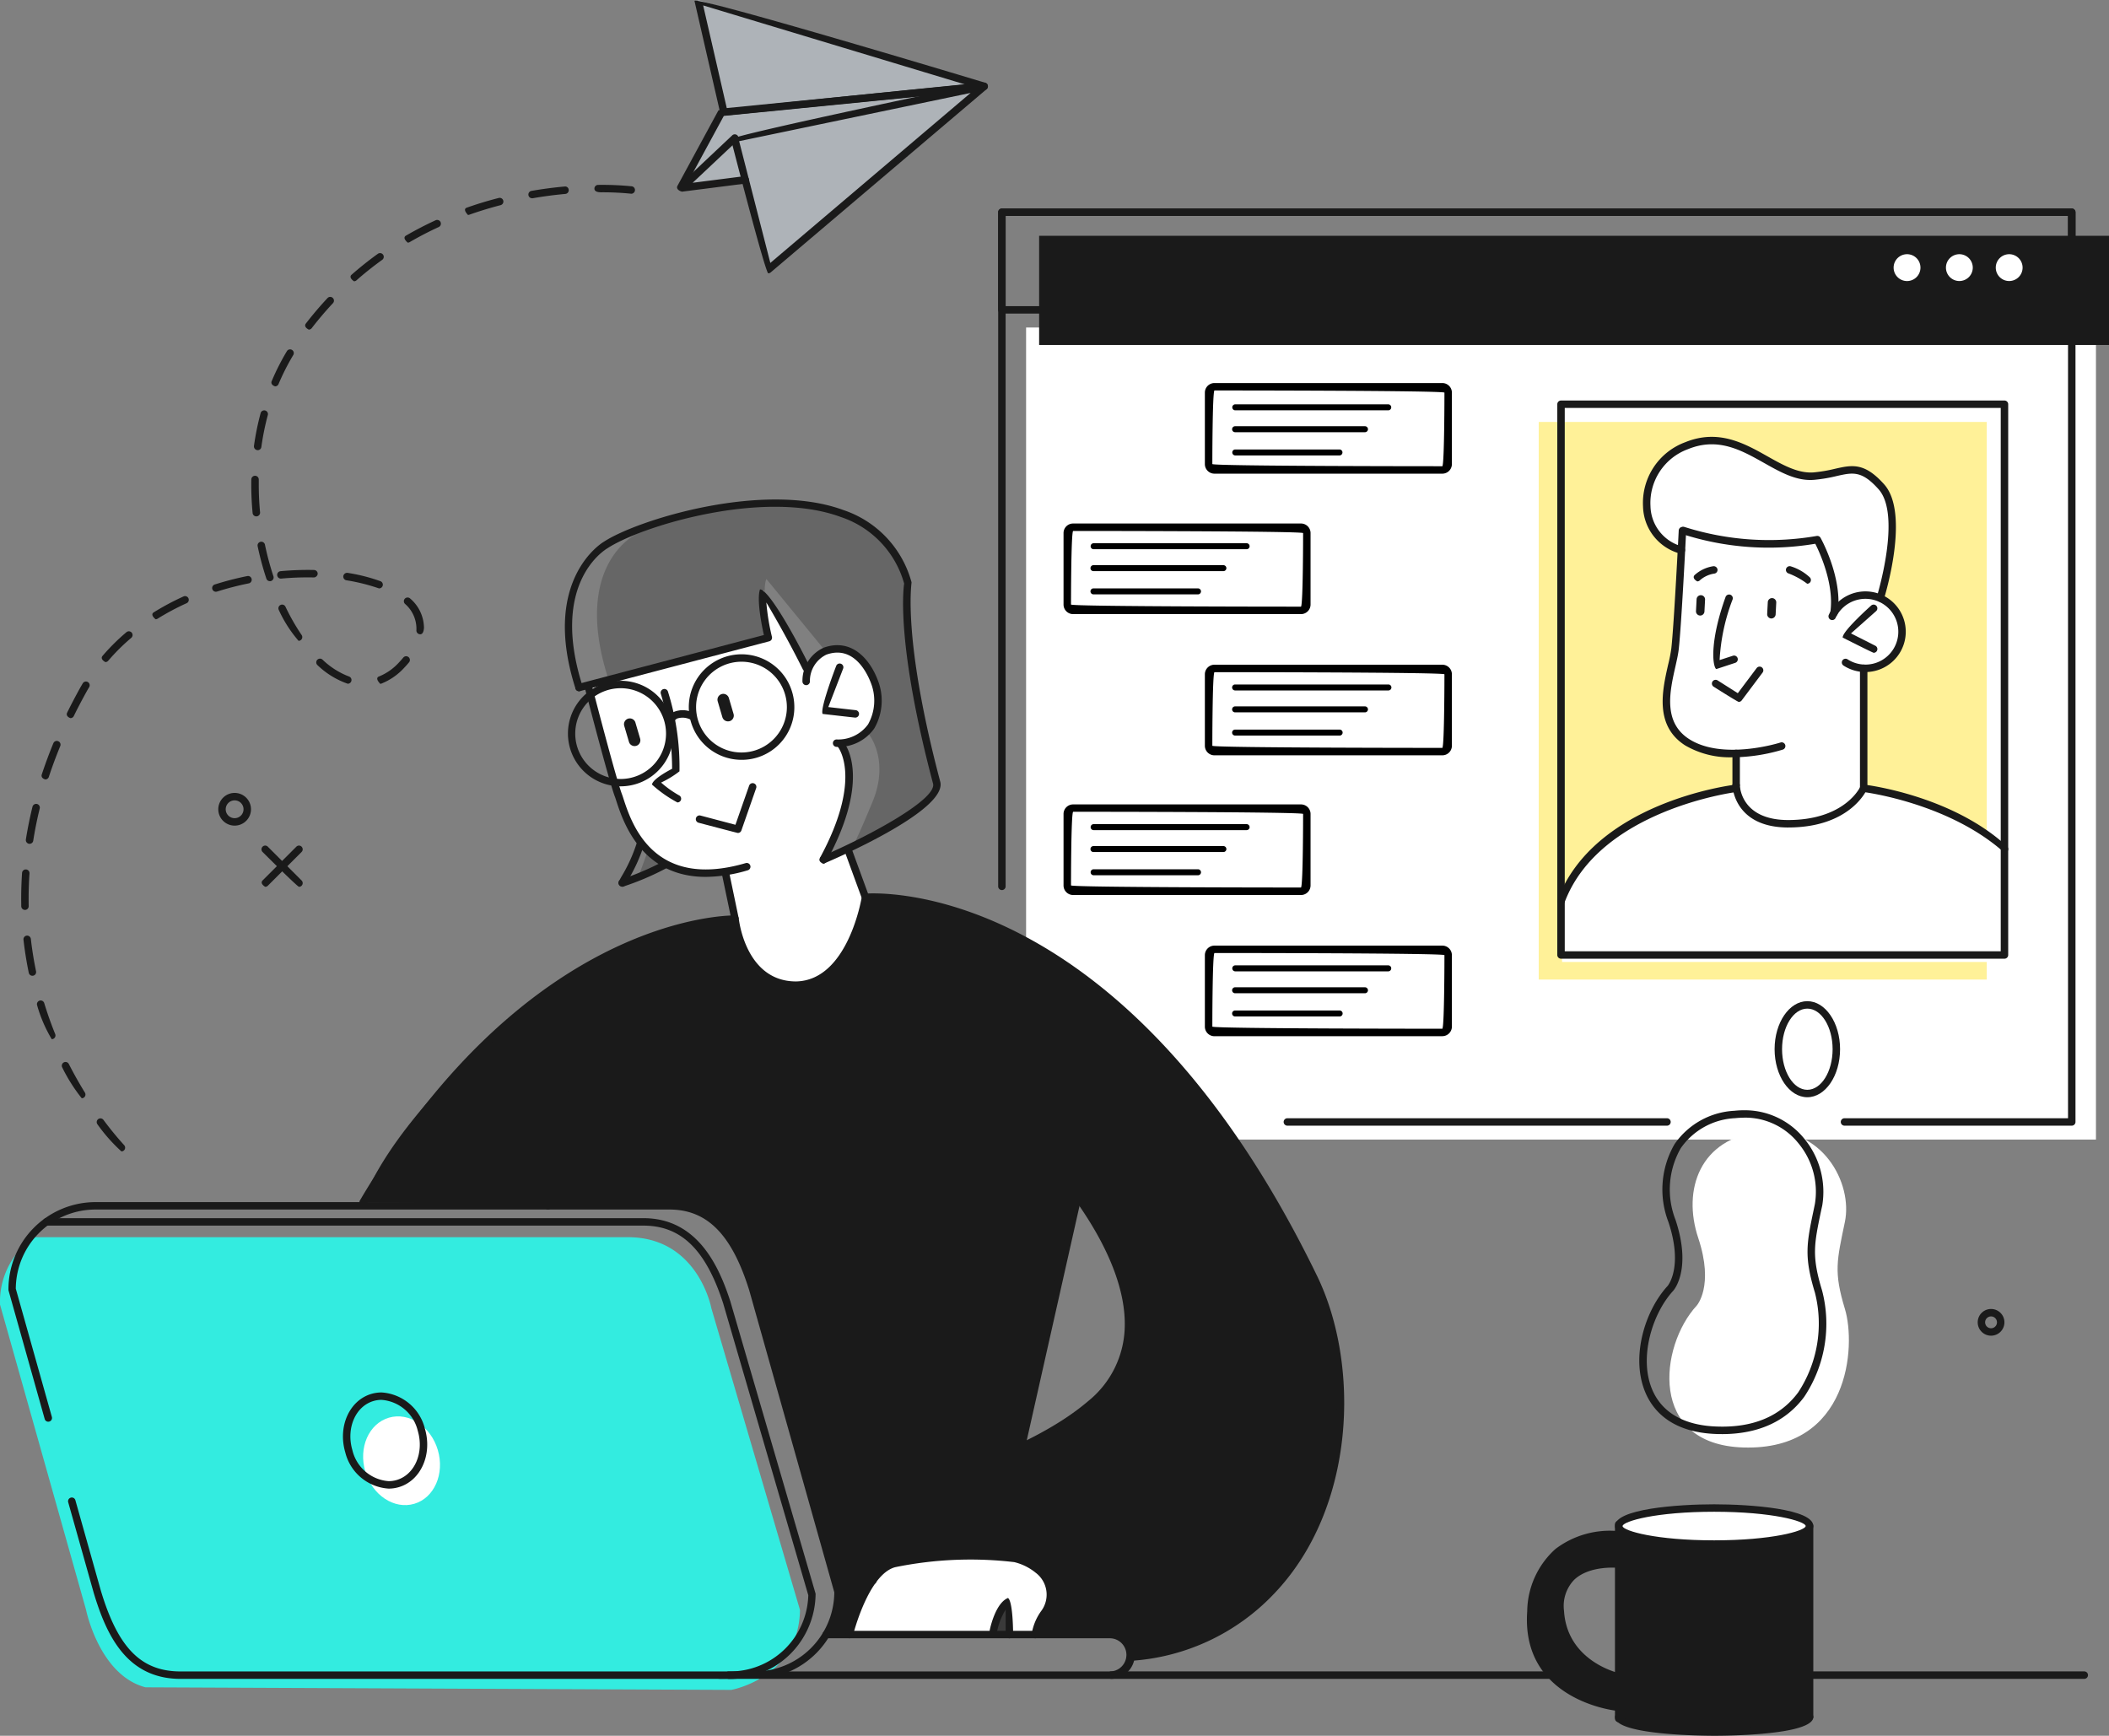 <svg id="Grupo_1018558" data-name="Grupo 1018558" xmlns="http://www.w3.org/2000/svg" xmlns:xlink="http://www.w3.org/1999/xlink" width="195.145" height="160.622" viewBox="0 0 195.145 160.622">
  <rect x="0" y="0" width="195.145" height="160.622" fill="#808080" stroke="none"/>
  <defs>
    <clipPath id="clip-path">
      <rect id="Rectángulo_385600" data-name="Rectángulo 385600" width="195.145" height="160.622" fill="none"/>
    </clipPath>
    <clipPath id="clip-path-3">
      <rect id="Rectángulo_385596" data-name="Rectángulo 385596" width="31.449" height="31.682" transform="translate(55.242 46.624)" fill="none"/>
    </clipPath>
    <clipPath id="clip-path-4">
      <rect id="Rectángulo_385597" data-name="Rectángulo 385597" width="2.518" height="2.566" transform="translate(59.043 78.644)" fill="none"/>
    </clipPath>
    <clipPath id="clip-path-5">
      <rect id="Rectángulo_385598" data-name="Rectángulo 385598" width="3.149" height="0.806" transform="translate(66.322 154.61)" fill="none"/>
    </clipPath>
  </defs>
  <g id="Grupo_1018557" data-name="Grupo 1018557" clip-path="url(#clip-path)">
    <g id="Grupo_1018556" data-name="Grupo 1018556">
      <g id="Grupo_1018555" data-name="Grupo 1018555" clip-path="url(#clip-path)">
        <path id="Trazado_836902" data-name="Trazado 836902" d="M0,120.716l7.96,28.242s1.216,6.053,5.5,7.179l54.207.239s6.239-1.112,6.356-7.391l-8.2-27.923s-1.217-6.577-7.727-6.577H3.184A7.2,7.2,0,0,0,0,120.716" fill="#33ece0"/>
        <path id="Trazado_836903" data-name="Trazado 836903" d="M78.5,151.257H95.792a10.4,10.4,0,0,1,.895-2.167,2.7,2.7,0,0,0-.179-3.391c-1.19-1.355-1.647-1.508-4.841-1.721s-8.183.184-8.944.64a4.985,4.985,0,0,0-2.707,2.828c-.67,1.856-1.518,3.811-1.518,3.811" fill="#fff"/>
        <rect id="Rectángulo_385593" data-name="Rectángulo 385593" width="98.994" height="75.144" transform="translate(94.944 30.307)" fill="#fff"/>
        <path id="Trazado_837006" data-name="Trazado 837006" d="M0,0H41.454V51.6H0Z" transform="translate(142.379 39.045)" fill="#fff198"/>
        <path id="Trazado_836904" data-name="Trazado 836904" d="M154.991,41.794s2.495-1.239,3.428-1.023a18.258,18.258,0,0,1,5.009,1.924,8.806,8.806,0,0,0,6.874.854c2.293-.717,4.584,2.432,4.584,3.005s.561,6.079-.9,8.808a3.2,3.2,0,0,1,1.715,1.592c.752,1.755.486,4.539-3.153,4.968,0,0-.572,10.865.254,11.187s12.638,2.664,12.638,6.249v9.661h-40.9l-.138-4.095s0-2.164.966-2.9l.735-1.587s6.479-7.527,14.795-7.111l-.287-3.5s-5.824.209-6.329-4.2,1.08.261,1.424-14.8c0,0-4.176-.071-3.136-5.966.207-1.171,2.422-3.068,2.422-3.068" fill="#fff"/>
        <rect id="Rectángulo_385595" data-name="Rectángulo 385595" width="98.995" height="10.103" transform="translate(96.15 21.82)" fill="#1a1a1a"/>
        <path id="Trazado_836905" data-name="Trazado 836905" d="M122.972,121.953c-3.043-9.491-9.371-16.975-11.8-20.808S94.994,82.46,80.083,83.042c0,0-.828,7.868-6.319,8.118s-5.743-6.105-5.743-6.105-9.242-.732-21.045,9.6S33.6,111.266,33.6,111.266l28.224.222s5.183-.784,7.46,6.7,8.261,28.9,8.261,28.9-.227,3.666-1.1,4.176H78.5s1.656-5.886,3.788-6.391a34.692,34.692,0,0,1,8.194-.9c2.43.118,6.023.324,6.632,2.938s-1.519,2.447-1.307,4.357h7.327s2.028.969,1.477,2.088c0,0,8.54-.343,13.451-6.558s7.952-15.341,4.911-24.834m-18.984,3.53c-2.067,5.633-9.31,8.469-9.31,8.469l5.044-23.187s6.655,8.208,4.266,14.718" fill="#1a1a1a"/>
        <path id="Trazado_836906" data-name="Trazado 836906" d="M156.99,120.822s1.64-1.789.148-6.262.148-9.247,5.815-9.843,8.5,4.772,7.755,8.351-1.044,4.623,0,8.053.448,13.122-9.395,12.824c-8.84-.267-7.755-9.4-4.323-13.123" fill="#fff"/>
        <path id="Trazado_836907" data-name="Trazado 836907" d="M169.916,98.549c0,2.265-1.2,4.1-2.685,4.1s-2.683-1.835-2.683-4.1,1.2-4.1,2.683-4.1,2.685,1.836,2.685,4.1" fill="#fff"/>
        <path id="Trazado_836908" data-name="Trazado 836908" d="M158.612,142.881c-7.745-.226-8.836-1.666-8.836-1.666v.746c-1.511-.137-7.965-.276-8.119,7.176-.174,8.443,8.119,8.828,8.119,8.828v1.06s1.411,1.252,9.122,1.252,8.542-1.393,8.542-1.393V141.215s-1.083,1.892-8.828,1.666m-14.249,5.478c.386-4.061,5.3-3.643,5.3-3.643l.112-.712v11.168c-2.181-.581-5.8-2.756-5.413-6.813" fill="#1a1a1a"/>
        <path id="Trazado_836909" data-name="Trazado 836909" d="M167.44,141.08c0,1-3.954,1.8-8.832,1.8s-8.831-.8-8.831-1.8,3.954-1.8,8.831-1.8,8.832.805,8.832,1.8" fill="#fff"/>
        <path id="Trazado_836910" data-name="Trazado 836910" d="M40.512,134.181c.649,2.2-.326,4.428-2.18,4.975s-3.883-.792-4.532-2.993.327-4.425,2.18-4.974,3.882.794,4.532,2.992" fill="#fff"/>
        <g id="Grupo_1018548" data-name="Grupo 1018548" opacity="0.2">
          <g id="Grupo_1018547" data-name="Grupo 1018547">
            <g id="Grupo_1018546" data-name="Grupo 1018546" clip-path="url(#clip-path-3)">
              <path id="Trazado_836911" data-name="Trazado 836911" d="M56.257,62.711l14.836-3.7s-.628-4.59-.174-5.429l5.457,6.663s2.195-1.325,4.437,2.529c0,0,1.287,2.946-.483,5.087,0,0,2.049,2.371.4,6.349s-1.841,4.1-1.841,4.1,7.124-2.98,7.8-5.757a95.9,95.9,0,0,1-2.449-11.986,52.906,52.906,0,0,1-.181-6.419,10.457,10.457,0,0,0-8.853-7.362,32.469,32.469,0,0,0-16.342,2.651s-5.941,2.783-2.61,13.278"/>
            </g>
          </g>
        </g>
        <path id="Trazado_836912" data-name="Trazado 836912" d="M54.381,63.445,71.093,59.01s-.808-4.021-.445-4.36L74.6,61.785s1.335-1.671,2.44-1.735a4.04,4.04,0,0,1,4.011,3.515c.643,2.931-.586,4.788-3.394,5.2,0,0,1.708,1.911.637,5.454a29.843,29.843,0,0,1-2.053,5.312l2.156-.821,1.691,4.327s-.9,6.543-5.192,7.957-6.271-3.07-6.87-5.944l-.827-4.339s-5.878,1.268-8.651-3.98c-2.7-5.108-4.162-13.291-4.162-13.291" fill="#fff"/>
        <g id="Grupo_1018551" data-name="Grupo 1018551" opacity="0.2">
          <g id="Grupo_1018550" data-name="Grupo 1018550">
            <g id="Grupo_1018549" data-name="Grupo 1018549" clip-path="url(#clip-path-4)">
              <path id="Trazado_836913" data-name="Trazado 836913" d="M60.218,79.009l-.239-.365-.936,2.567L61.56,80Z"/>
            </g>
          </g>
        </g>
        <path id="Trazado_836914" data-name="Trazado 836914" d="M91.917,151.257H93.4V148.19s-1.688,1.4-1.483,3.067" fill="#3a3a3a"/>
        <path id="Trazado_836915" data-name="Trazado 836915" d="M66.979,10.379,64.595,0,90.861,7.984,71.082,24.949,67.909,12.833,89.447,8.177Z" fill="#aeb3b8"/>
        <path id="Trazado_836916" data-name="Trazado 836916" d="M68.955,16.65l-5.871.749,3.895-7.021,23.2-2.392L67.909,12.833Z" fill="#aeb3b8"/>
        <path id="Trazado_836917" data-name="Trazado 836917" d="M177.7,24.765a1.242,1.242,0,1,1-1.242-1.242,1.241,1.241,0,0,1,1.242,1.242" fill="#fff"/>
        <path id="Trazado_836918" data-name="Trazado 836918" d="M182.54,24.765a1.241,1.241,0,1,1-1.242-1.242,1.242,1.242,0,0,1,1.242,1.242" fill="#fff"/>
        <path id="Trazado_836919" data-name="Trazado 836919" d="M187.15,24.765a1.241,1.241,0,1,1-1.241-1.242,1.241,1.241,0,0,1,1.241,1.242" fill="#fff"/>
        <path id="Trazado_836920" data-name="Trazado 836920" d="M24.539,82.063c-.378-.236-.378-.453-.244-.588L27.42,78.35a.34.34,0,0,1,.487,0,.345.345,0,0,1,0,.487l-3.125,3.125a.335.335,0,0,1-.243.1" fill="#1a1a1a"/>
        <path id="Trazado_836921" data-name="Trazado 836921" d="M27.663,82.063c-.243-.1-3.368-3.226-3.368-3.226a.345.345,0,0,1,0-.487.34.34,0,0,1,.487,0l3.125,3.125a.345.345,0,0,1,0,.487.336.336,0,0,1-.244.1" fill="#1a1a1a"/>
        <path id="Trazado_836922" data-name="Trazado 836922" d="M21.712,76.4a1.513,1.513,0,1,1,1.512-1.514A1.514,1.514,0,0,1,21.712,76.4m0-2.337a.824.824,0,1,0,.822.823.824.824,0,0,0-.822-.823" fill="#1a1a1a"/>
        <path id="Trazado_836923" data-name="Trazado 836923" d="M184.232,123.6a1.236,1.236,0,1,1,1.237-1.237,1.239,1.239,0,0,1-1.237,1.237m0-1.784a.548.548,0,1,0,.547.547.548.548,0,0,0-.547-.547" fill="#1a1a1a"/>
        <path id="Trazado_836924" data-name="Trazado 836924" d="M62.988,17.7c-.332-.131-.394-.34-.3-.508l3.786-6.975c.269-.179,24.356-2.573,24.356-2.573a.347.347,0,0,1,.376.309.343.343,0,0,1-.308.377L66.989,10.7l-3.7,6.816a.343.343,0,0,1-.3.179" fill="#1a1a1a"/>
        <path id="Trazado_836925" data-name="Trazado 836925" d="M63.084,17.744c-.375-.333-.345-.494-.237-.6l4.885-4.6a.345.345,0,1,1,.472.5l-4.112,3.87,4.819-.615a.348.348,0,0,1,.386.3.345.345,0,0,1-.3.386l-5.871.749a.332.332,0,0,1-.044,0" fill="#1a1a1a"/>
        <path id="Trazado_836926" data-name="Trazado 836926" d="M66.979,10.723a.347.347,0,0,1-.337-.267L64.259.078c.436-.408,26.906,7.579,26.906,7.579a.345.345,0,0,1-.065.673L67.013,10.721a.194.194,0,0,1-.034,0M65.063.5l2.184,9.5L89.3,7.815Z" fill="#1a1a1a"/>
        <path id="Trazado_836927" data-name="Trazado 836927" d="M71.082,25.293c-.333-.258-3.448-12.406-3.448-12.406C67.9,12.464,91,7.65,91,7.65a.348.348,0,0,1,.379.186.344.344,0,0,1-.086.414L71.306,25.212a.347.347,0,0,1-.224.081m-2.69-12.229,2.887,11.267L89.81,8.6Z" fill="#1a1a1a"/>
        <path id="Trazado_836928" data-name="Trazado 836928" d="M11.235,106.547a15.483,15.483,0,0,1-2.224-2.515.345.345,0,0,1,.553-.412c.79,1.063,1.484,1.865,1.926,2.351a.345.345,0,0,1-.255.576m-3.672-4.918a15.552,15.552,0,0,1-1.812-2.866.345.345,0,0,1,.615-.312c.456.9.957,1.789,1.49,2.652a.347.347,0,0,1-.112.476.351.351,0,0,1-.181.05M4.787,96.161a12.97,12.97,0,0,1-1.353-3.137.344.344,0,1,1,.659-.2c.294.964.634,1.927,1.014,2.863a.345.345,0,0,1-.19.45.37.37,0,0,1-.13.025M3,90.295a.347.347,0,0,1-.337-.275c-.21-1.01-.374-2.04-.49-3.058a.343.343,0,0,1,.3-.382.351.351,0,0,1,.382.3c.113,1,.275,2.007.481,3A.344.344,0,0,1,3,90.295M2.311,84.2a.345.345,0,0,1-.345-.337c0-.234-.006-.471-.006-.708,0-.788.027-1.591.082-2.389a.345.345,0,0,1,.688.049c-.055.779-.081,1.567-.081,2.34,0,.234,0,.464.006.695a.343.343,0,0,1-.337.35Zm.424-6.113a.354.354,0,0,1-.342-.4c.16-1.007.366-2.028.614-3.039a.35.35,0,0,1,.416-.251.345.345,0,0,1,.253.417c-.243.991-.446,1.992-.6,2.98a.342.342,0,0,1-.339.29m1.454-5.957c-.29-.076-.387-.271-.328-.451.319-.968.681-1.944,1.075-2.9a.341.341,0,0,1,.45-.187.345.345,0,0,1,.188.45c-.389.941-.744,1.9-1.058,2.854a.345.345,0,0,1-.327.235m2.328-5.673c-.323-.118-.393-.324-.31-.5.362-.735.754-1.485,1.164-2.227q.143-.256.292-.506a.345.345,0,0,1,.591.355q-.144.239-.28.485c-.405.733-.791,1.471-1.148,2.2a.345.345,0,0,1-.309.191m28.661-3.183c-.39-.4-.3-.6-.123-.667a5.068,5.068,0,0,0,1.85-1.292c.146-.154.283-.308.409-.461a.345.345,0,0,1,.531.442q-.2.243-.438.493A5.745,5.745,0,0,1,35.3,63.254a.317.317,0,0,1-.123.024m-3-.007a7.664,7.664,0,0,1-2.805-1.726.345.345,0,0,1,.468-.507A7.25,7.25,0,0,0,32.293,62.6a.344.344,0,0,1-.115.669M9.746,61.266c-.368-.206-.386-.424-.262-.568A19.255,19.255,0,0,1,11.7,58.5a.344.344,0,0,1,.445.526,18.764,18.764,0,0,0-2.135,2.121.348.348,0,0,1-.263.12M27.626,59.3a11.924,11.924,0,0,1-1.832-2.861.344.344,0,1,1,.622-.295,19.833,19.833,0,0,0,1.494,2.617.344.344,0,0,1-.09.479.339.339,0,0,1-.194.06m11.248-.607a.351.351,0,0,1-.344-.375,3.038,3.038,0,0,0-1.05-2.432.346.346,0,0,1-.018-.488.35.35,0,0,1,.487-.016,3.618,3.618,0,0,1,1.282,2.7c-.03.479-.18.614-.357.614M14.4,57.306c-.393-.323-.344-.536-.182-.637A23.886,23.886,0,0,1,16.964,55.2a.345.345,0,1,1,.286.627,23.4,23.4,0,0,0-2.667,1.423.329.329,0,0,1-.181.053m5.57-2.545a.344.344,0,0,1-.1-.672,28.624,28.624,0,0,1,3.007-.778.342.342,0,0,1,.406.27.346.346,0,0,1-.269.406,28.239,28.239,0,0,0-2.935.758.348.348,0,0,1-.1.016m15.1-.305a17.67,17.67,0,0,0-3.026-.755.346.346,0,0,1-.286-.4.355.355,0,0,1,.394-.287,16.229,16.229,0,0,1,3.036.77.344.344,0,0,1-.118.667m-10.107-.669a.341.341,0,0,1-.327-.235,27.469,27.469,0,0,1-.807-3,.345.345,0,1,1,.676-.14,26.393,26.393,0,0,0,.785,2.924.347.347,0,0,1-.22.437.365.365,0,0,1-.107.016m1.012-.238a.345.345,0,0,1-.031-.688,27.1,27.1,0,0,1,3.107-.11.343.343,0,0,1,.334.355.37.37,0,0,1-.352.334,26.883,26.883,0,0,0-3.026.107.172.172,0,0,1-.032,0m-2.27-5.756a.344.344,0,0,1-.342-.312c-.082-.868-.125-1.747-.125-2.609,0-.166,0-.331.006-.5a.344.344,0,0,1,.688.013c0,.162,0,.324,0,.485,0,.842.04,1.7.121,2.545a.345.345,0,0,1-.311.375.189.189,0,0,1-.034,0m.122-6.126a.352.352,0,0,1-.342-.391,24.733,24.733,0,0,1,.62-3.05.345.345,0,0,1,.665.182,24.087,24.087,0,0,0-.6,2.962.344.344,0,0,1-.34.3m1.611-5.907c-.309-.1-.392-.3-.317-.479a22.167,22.167,0,0,1,1.407-2.776.344.344,0,0,1,.591.354,21.637,21.637,0,0,0-1.364,2.692.343.343,0,0,1-.317.209M28.569,30.5c-.361-.188-.388-.4-.272-.555.635-.822,1.309-1.616,2.007-2.361a.341.341,0,0,1,.487-.016.344.344,0,0,1,.016.487c-.682.729-1.343,1.506-1.964,2.312a.345.345,0,0,1-.274.133m4.186-4.474c-.385-.259-.371-.477-.228-.6.773-.68,1.589-1.331,2.426-1.932a.344.344,0,1,1,.4.559c-.819.589-1.616,1.224-2.372,1.89a.342.342,0,0,1-.228.085m4.975-3.576c-.393-.336-.338-.547-.173-.643.886-.513,1.811-.993,2.751-1.427a.345.345,0,0,1,.289.627c-.921.423-1.827.894-2.694,1.4a.357.357,0,0,1-.173.045M43.3,19.888c-.388-.409-.3-.606-.116-.669.959-.34,1.956-.645,2.965-.9a.343.343,0,1,1,.171.665c-.989.257-1.966.556-2.905.888a.362.362,0,0,1-.115.02m5.934-1.545a.344.344,0,0,1-.057-.683c1.011-.176,2.044-.311,3.071-.405a.33.33,0,0,1,.375.312.344.344,0,0,1-.312.374c-1.009.092-2.024.226-3.018.4a.288.288,0,0,1-.059.005m9.178-.423a25.717,25.717,0,0,0-2.778-.132c-.476,0-.63-.147-.633-.336a.343.343,0,0,1,.338-.35,27.6,27.6,0,0,1,3.116.131.345.345,0,0,1-.043.687" fill="#1a1a1a"/>
        <path id="Trazado_836929" data-name="Trazado 836929" d="M149.777,155.519c-.129-.02-5.431-1.26-5.747-6.415a4.143,4.143,0,0,1,1.154-3.413c1.665-1.591,4.478-1.307,4.6-1.294a.344.344,0,0,1-.074.685c-.027,0-2.622-.259-4.054,1.109a3.489,3.489,0,0,0-.938,2.871c.283,4.63,4.935,5.731,5.133,5.776a.345.345,0,0,1-.075.681" fill="#1a1a1a"/>
        <path id="Trazado_836930" data-name="Trazado 836930" d="M149.581,158.309c-.122-.01-8.854-.966-8.268-9.2a7.871,7.871,0,0,1,2.617-5.776,8.335,8.335,0,0,1,5.775-1.653.345.345,0,0,1,.3.383.353.353,0,0,1-.382.3,7.714,7.714,0,0,0-5.259,1.5,7.217,7.217,0,0,0-2.364,5.29c-.54,7.57,7.28,8.429,7.613,8.461a.344.344,0,0,1-.033.687" fill="#1a1a1a"/>
        <path id="Trazado_836931" data-name="Trazado 836931" d="M158.661,160.622c-.945,0-9.222-.049-9.222-1.739a.345.345,0,0,1,.69,0c.258.4,3.454,1.051,8.532,1.051,5.45,0,8.228-.723,8.443-1.092a.323.323,0,0,1,.34-.324.359.359,0,0,1,.341.365c0,1.69-8.191,1.739-9.124,1.739" fill="#1a1a1a"/>
        <path id="Trazado_836932" data-name="Trazado 836932" d="M159.32,132.706c-.148,0-.3,0-.451-.007-4.192-.127-5.918-2.164-6.626-3.851-1.376-3.269-.034-7.574,2.059-9.849.012-.013,1.473-1.731.076-5.92a8.384,8.384,0,0,1,.565-7.2,7.163,7.163,0,0,1,5.542-3.092,8.011,8.011,0,0,1,.892-.047,7.054,7.054,0,0,1,5.577,2.636,7.731,7.731,0,0,1,1.658,6.173l-.1.457c-.662,3.164-.884,4.23.088,7.426a12.194,12.194,0,0,1-1.657,9.828c-1.7,2.287-4.262,3.447-7.627,3.447m2.057-29.279a7.733,7.733,0,0,0-.821.044,6.5,6.5,0,0,0-5.033,2.781,7.7,7.7,0,0,0-.49,6.609c1.537,4.613-.151,6.526-.223,6.6-1.9,2.07-3.184,6.142-1.933,9.115.906,2.153,2.985,3.338,6.013,3.43,3.363.116,5.874-.966,7.5-3.162a11.585,11.585,0,0,0,1.552-9.216c-1.024-3.366-.774-4.564-.1-7.767l.094-.457a7.015,7.015,0,0,0-1.516-5.6,6.3,6.3,0,0,0-5.043-2.382" fill="#1a1a1a"/>
        <path id="Trazado_836933" data-name="Trazado 836933" d="M167.231,101.534c-1.67,0-3.028-1.994-3.028-4.446s1.358-4.443,3.028-4.443,3.03,1.993,3.03,4.443-1.359,4.446-3.03,4.446m0-8.2c-1.29,0-2.338,1.685-2.338,3.755s1.048,3.758,2.338,3.758,2.34-1.686,2.34-3.758-1.05-3.755-2.34-3.755" fill="#1a1a1a"/>
        <path id="Trazado_836934" data-name="Trazado 836934" d="M167.44,159.227a.345.345,0,0,1-.345-.344V141.214a.345.345,0,0,1,.69,0v17.669a.345.345,0,0,1-.345.344" fill="#1a1a1a"/>
        <path id="Trazado_836935" data-name="Trazado 836935" d="M149.777,159.368a.345.345,0,0,1-.345-.344V141.067a.345.345,0,0,1,.69,0v17.957a.345.345,0,0,1-.345.344" fill="#1a1a1a"/>
        <path id="Trazado_836936" data-name="Trazado 836936" d="M158.608,143.225c-3.407,0-9.176-.424-9.176-2.01s5.769-2.011,9.176-2.011,9.177.423,9.177,2.011-5.769,2.01-9.177,2.01m0-3.333c-5.366,0-8.378.863-8.487,1.326.109.455,3.121,1.319,8.487,1.319s8.378-.863,8.488-1.326c-.11-.456-3.121-1.319-8.488-1.319" fill="#1a1a1a"/>
        <path id="Trazado_836937" data-name="Trazado 836937" d="M154.245,104.166H119.12a.344.344,0,0,1,0-.688h35.125a.344.344,0,1,1,0,.688" fill="#1a1a1a"/>
        <path id="Trazado_836938" data-name="Trazado 836938" d="M191.7,104.166H170.671a.344.344,0,1,1,0-.688h20.683v-83.5H93.05V82a.345.345,0,1,1-.689,0V19.638a.344.344,0,0,1,.344-.344H191.7a.344.344,0,0,1,.344.344v84.184a.345.345,0,0,1-.344.344" fill="#1a1a1a"/>
        <path id="Trazado_836939" data-name="Trazado 836939" d="M191.7,29.019H92.706a.345.345,0,0,1-.345-.344V19.638a.345.345,0,0,1,.345-.344H191.7a.345.345,0,0,1,.345.344v9.037a.345.345,0,0,1-.345.344m-98.649-.688h98.3V19.982h-98.3Z" fill="#1a1a1a"/>
        <path id="Trazado_836940" data-name="Trazado 836940" d="M185.473,88.715H144.441a.345.345,0,0,1-.345-.344V37.407a.345.345,0,0,1,.345-.344h41.032a.345.345,0,0,1,.345.344V88.371a.345.345,0,0,1-.345.344m-40.687-.688h40.342V37.751H144.786Z" fill="#1a1a1a"/>
        <path id="Trazado_836941" data-name="Trazado 836941" d="M160.645,73.016a.345.345,0,0,1-.344-.344l0-2.952a.344.344,0,0,1,.689,0l0,2.952a.344.344,0,0,1-.343.344Z" fill="#1a1a1a"/>
        <path id="Trazado_836942" data-name="Trazado 836942" d="M160.342,70.074a8.182,8.182,0,0,1-4.419-1.1c-2.847-1.824-2.112-5.072-1.577-7.446a14.619,14.619,0,0,0,.3-1.516c.246-2.149.683-10.843.686-10.93a.345.345,0,0,1,.689.035c-.017.357-.44,8.8-.689,10.973-.052.461-.177,1.01-.307,1.591-.519,2.294-1.166,5.15,1.274,6.712,3.127,2,8.388.337,8.442.319a.345.345,0,1,1,.213.656,16.472,16.472,0,0,1-4.607.71" fill="#1a1a1a"/>
        <path id="Trazado_836943" data-name="Trazado 836943" d="M169.7,57.061a.354.354,0,0,1-.342-.4c.383-2.581-.98-5.528-1.391-6.343a26.012,26.012,0,0,1-12.313-.9.345.345,0,0,1-.21-.44.35.35,0,0,1,.441-.209,25.842,25.842,0,0,0,12.2.829.342.342,0,0,1,.371.171c.083.151,2.065,3.748,1.583,7a.344.344,0,0,1-.34.294" fill="#1a1a1a"/>
        <path id="Trazado_836944" data-name="Trazado 836944" d="M173.982,55.7c-.283-.072-.385-.265-.328-.447.023-.076,2.327-7.561.173-9.975-1.561-1.751-2.389-1.564-3.889-1.225a14.067,14.067,0,0,1-2.032.344c-1.648.157-3.127-.686-4.689-1.564-2.093-1.178-4.259-2.4-7.027-1.27a5.3,5.3,0,0,0-3.472,5.27,3.953,3.953,0,0,0,2.944,3.736.345.345,0,0,1-.17.669,4.629,4.629,0,0,1-3.463-4.358,5.99,5.99,0,0,1,3.9-5.957c3.077-1.252,5.493.107,7.625,1.309,1.467.825,2.85,1.6,4.293,1.48a13.752,13.752,0,0,0,1.938-.331c1.582-.357,2.725-.613,4.556,1.439,2.412,2.7.07,10.316-.03,10.637a.346.346,0,0,1-.33.243" fill="#1a1a1a"/>
        <path id="Trazado_836945" data-name="Trazado 836945" d="M167.218,54.016a6.992,6.992,0,0,0-1.706-.946.346.346,0,0,1-.251-.42.353.353,0,0,1,.418-.249,4.54,4.54,0,0,1,1.778,1.022.344.344,0,0,1-.239.593" fill="#1a1a1a"/>
        <path id="Trazado_836946" data-name="Trazado 836946" d="M157.047,53.8c-.371-.213-.383-.43-.257-.574a3.311,3.311,0,0,1,1.738-.829.356.356,0,0,1,.391.289.344.344,0,0,1-.288.392,2.6,2.6,0,0,0-1.327.607.342.342,0,0,1-.257.115" fill="#1a1a1a"/>
        <path id="Trazado_836947" data-name="Trazado 836947" d="M158.779,61.9c-.352-.41-.534-2.694.887-6.659a.351.351,0,0,1,.441-.208.345.345,0,0,1,.208.441,18.314,18.314,0,0,0-1.2,5.607l1.229-.4a.345.345,0,1,1,.216.656l-1.674.551a.362.362,0,0,1-.108.016" fill="#1a1a1a"/>
        <path id="Trazado_836948" data-name="Trazado 836948" d="M172.606,62.188a3.711,3.711,0,0,1-2.027-.6.343.343,0,0,1-.1-.476.347.347,0,0,1,.477-.1,3.043,3.043,0,1,0-1.11-3.834.342.342,0,0,1-.457.169.347.347,0,0,1-.168-.458,3.732,3.732,0,1,1,3.387,5.3" fill="#1a1a1a"/>
        <path id="Trazado_836949" data-name="Trazado 836949" d="M165.465,76.574c-5.049-.007-5.164-3.858-5.164-3.9a.343.343,0,0,1,.338-.349.349.349,0,0,1,.35.338c0,.132.123,3.213,4.456,3.22,4.845,0,6.419-2.571,6.657-3.021V61.844a.344.344,0,0,1,.689,0v11.1c-.1.286-1.684,3.628-7.326,3.628" fill="#1a1a1a"/>
        <path id="Trazado_836950" data-name="Trazado 836950" d="M157.3,56.96a.393.393,0,0,1-.371-.411l.057-1.1a.392.392,0,0,1,.783.041l-.057,1.1a.393.393,0,0,1-.412.37" fill="#1a1a1a"/>
        <path id="Trazado_836951" data-name="Trazado 836951" d="M163.887,57.232a.4.4,0,0,1-.371-.413l.057-1.1a.392.392,0,0,1,.783.04l-.057,1.1a.4.4,0,0,1-.412.372" fill="#1a1a1a"/>
        <path id="Trazado_836952" data-name="Trazado 836952" d="M160.883,64.953c-.184-.054-2.306-1.4-2.306-1.4a.345.345,0,1,1,.369-.582l1.852,1.175,1.743-2.322a.344.344,0,1,1,.551.412l-1.933,2.577a.344.344,0,0,1-.276.138" fill="#1a1a1a"/>
        <path id="Trazado_836953" data-name="Trazado 836953" d="M144.441,83.745c-.3-.087-.389-.287-.323-.465,3.365-8.992,15.947-10.611,16.482-10.676a.345.345,0,0,1,.082.685c-.126.015-12.7,1.635-15.917,10.232a.345.345,0,0,1-.324.224" fill="#1a1a1a"/>
        <path id="Trazado_836954" data-name="Trazado 836954" d="M185.473,78.913c-5.158-4.634-12.988-5.614-13.066-5.624a.345.345,0,1,1,.081-.685c.329.041,8.133,1.019,13.219,5.712a.344.344,0,0,1-.234.6" fill="#1a1a1a"/>
        <path id="Trazado_836955" data-name="Trazado 836955" d="M133.459,43.831H112.371a.885.885,0,0,1-.884-.884V36.331a.885.885,0,0,1,.884-.884h21.088a.885.885,0,0,1,.884.884v6.616a.885.885,0,0,1-.884.884m-21.088-7.7c-.194.2-.194,6.812-.194,6.812.194.2,21.282.2,21.282.2.194-.2.194-6.812.194-6.812-.194-.2-21.282-.2-21.282-.2"/>
        <path id="Trazado_836956" data-name="Trazado 836956" d="M126.3,39.995H114.283a.276.276,0,0,1,0-.553H126.3a.276.276,0,0,1,0,.553"/>
        <path id="Trazado_836957" data-name="Trazado 836957" d="M128.47,37.969H114.283a.277.277,0,0,1,0-.553H128.47a.277.277,0,0,1,0,.553"/>
        <path id="Trazado_836958" data-name="Trazado 836958" d="M123.957,42.145h-9.674a.277.277,0,0,1,0-.553h9.674a.277.277,0,0,1,0,.553"/>
        <path id="Trazado_836959" data-name="Trazado 836959" d="M133.459,69.894H112.371a.884.884,0,0,1-.884-.882V62.394a.885.885,0,0,1,.884-.883h21.088a.885.885,0,0,1,.884.883v6.618a.884.884,0,0,1-.884.882M112.371,62.2c-.194.195-.194,6.813-.194,6.813.194.193,21.282.193,21.282.193.194-.193.194-6.811.194-6.811-.194-.195-21.282-.195-21.282-.195"/>
        <path id="Trazado_836960" data-name="Trazado 836960" d="M126.3,65.919H114.283a.276.276,0,0,1,0-.552H126.3a.276.276,0,0,1,0,.552"/>
        <path id="Trazado_836961" data-name="Trazado 836961" d="M128.47,63.891H114.283a.276.276,0,0,1,0-.552H128.47a.276.276,0,1,1,0,.552"/>
        <path id="Trazado_836962" data-name="Trazado 836962" d="M123.957,68.067h-9.674a.276.276,0,0,1,0-.552h9.674a.276.276,0,0,1,0,.552"/>
        <path id="Trazado_836963" data-name="Trazado 836963" d="M120.381,56.827H99.293a.885.885,0,0,1-.884-.883V49.328a.885.885,0,0,1,.885-.884h21.087a.884.884,0,0,1,.884.884v6.616a.885.885,0,0,1-.884.883M99.294,49.133c-.195.195-.195,6.811-.195,6.811.194.194,21.282.194,21.282.194.195-.194.195-6.81.195-6.81-.195-.195-21.282-.195-21.282-.195"/>
        <path id="Trazado_836964" data-name="Trazado 836964" d="M113.2,52.851H101.177a.276.276,0,0,1,0-.552H113.2a.276.276,0,1,1,0,.552"/>
        <path id="Trazado_836965" data-name="Trazado 836965" d="M115.365,50.823H101.177a.277.277,0,0,1,0-.553h14.188a.277.277,0,0,1,0,.553"/>
        <path id="Trazado_836966" data-name="Trazado 836966" d="M110.85,55h-9.673a.276.276,0,0,1,0-.552h9.673a.276.276,0,1,1,0,.552"/>
        <path id="Trazado_836967" data-name="Trazado 836967" d="M133.459,95.888H112.371a.885.885,0,0,1-.884-.883V88.389a.884.884,0,0,1,.884-.884h21.088a.884.884,0,0,1,.884.883V95a.885.885,0,0,1-.884.883m-21.088-7.695c-.194.2-.194,6.812-.194,6.812.194.195,21.282.195,21.282.195.194-.195.194-6.812.194-6.812-.194-.195-21.282-.195-21.282-.195"/>
        <path id="Trazado_836968" data-name="Trazado 836968" d="M126.3,91.912H114.283a.276.276,0,0,1,0-.552H126.3a.276.276,0,0,1,0,.552"/>
        <path id="Trazado_836969" data-name="Trazado 836969" d="M128.47,89.884H114.283a.277.277,0,0,1,0-.553H128.47a.277.277,0,0,1,0,.553"/>
        <path id="Trazado_836970" data-name="Trazado 836970" d="M123.957,94.06h-9.674a.276.276,0,0,1,0-.552h9.674a.276.276,0,1,1,0,.552"/>
        <path id="Trazado_836971" data-name="Trazado 836971" d="M120.381,82.821H99.293a.886.886,0,0,1-.884-.884V75.321a.884.884,0,0,1,.885-.883h21.087a.883.883,0,0,1,.884.883v6.616a.885.885,0,0,1-.884.884m-21.087-7.7c-.195.2-.195,6.812-.195,6.812.194.194,21.282.194,21.282.194.195-.194.195-6.81.195-6.81-.195-.2-21.282-.2-21.282-.2"/>
        <path id="Trazado_836972" data-name="Trazado 836972" d="M113.2,78.845H101.177a.276.276,0,0,1,0-.552H113.2a.276.276,0,1,1,0,.552"/>
        <path id="Trazado_836973" data-name="Trazado 836973" d="M115.365,76.817H101.177a.277.277,0,0,1,0-.553h14.188a.277.277,0,0,1,0,.553"/>
        <path id="Trazado_836974" data-name="Trazado 836974" d="M110.85,80.993h-9.673a.277.277,0,0,1,0-.553h9.673a.276.276,0,1,1,0,.553"/>
        <path id="Trazado_836975" data-name="Trazado 836975" d="M173.37,60.407c-.156-.037-2.864-1.406-2.864-1.406-.072-.565,2.635-2.969,2.635-2.969a.345.345,0,0,1,.458.516l-2.328,2.066,2.254,1.142a.344.344,0,0,1-.155.651" fill="#1a1a1a"/>
        <g id="Grupo_1018554" data-name="Grupo 1018554" opacity="0.2">
          <g id="Grupo_1018553" data-name="Grupo 1018553">
            <g id="Grupo_1018552" data-name="Grupo 1018552" clip-path="url(#clip-path-5)">
              <path id="Trazado_836976" data-name="Trazado 836976" d="M66.67,155.415a.347.347,0,0,1-.347-.335c0-.178-.007-.263.344-.321a1.506,1.506,0,0,1,.529-.057c.357-.027.859-.055,1.565-.092.556-.007.708.146.71.334a.343.343,0,0,1-.337.347c-2.386.124-2.439.124-2.464.124" fill="#1a1a1a"/>
            </g>
          </g>
        </g>
        <path id="Trazado_836977" data-name="Trazado 836977" d="M62.683,74.257A11.631,11.631,0,0,1,60.328,72.6c.077-.564,1.861-1.458,1.861-1.458A23.884,23.884,0,0,0,61.145,64.2.345.345,0,1,1,61.806,64a23.251,23.251,0,0,1,1.065,7.376,8.98,8.98,0,0,1-1.7,1.04A9.779,9.779,0,0,0,62.834,73.6a.345.345,0,0,1-.151.655" fill="#1a1a1a"/>
        <path id="Trazado_836978" data-name="Trazado 836978" d="M58.867,69.017a.54.54,0,0,1-.67-.365l-.429-1.457a.54.54,0,1,1,1.036-.3l.428,1.456a.541.541,0,0,1-.365.67" fill="#1a1a1a"/>
        <path id="Trazado_836979" data-name="Trazado 836979" d="M67.512,66.732a.543.543,0,0,1-.671-.365l-.428-1.457a.539.539,0,1,1,1.035-.3l.428,1.456a.541.541,0,0,1-.364.67" fill="#1a1a1a"/>
        <path id="Trazado_836980" data-name="Trazado 836980" d="M53.579,63.965a.344.344,0,0,1-.087-.677l17.189-4.525c-.2-.9-.679-3.264-.36-4.222.64-.04,2.634,3.18,4.583,7.091a.345.345,0,1,1-.617.308c-1.316-2.641-2.652-4.965-3.378-6.189a20.836,20.836,0,0,0,.518,3.179.343.343,0,0,1-.247.414l-17.513,4.61a.332.332,0,0,1-.088.011" fill="#1a1a1a"/>
        <path id="Trazado_836981" data-name="Trazado 836981" d="M76.158,79.915c-.331-.133-.394-.341-.3-.508,4.026-7.407,1.689-10.274,1.665-10.3a.345.345,0,0,1,.518-.456c.111.126,2.708,3.2-1.578,11.086a.344.344,0,0,1-.3.18" fill="#1a1a1a"/>
        <path id="Trazado_836982" data-name="Trazado 836982" d="M76.158,79.915c-.392-.383-.311-.586-.135-.66,4.51-1.936,10.691-5.308,10.311-6.745C83,59.917,83.554,54.731,83.66,54a9.054,9.054,0,0,0-5.854-6.157c-7.147-2.64-18.509.864-21.578,2.879-.239.138-5.383,3.208-2.32,12.789a.345.345,0,0,1-.224.434.342.342,0,0,1-.433-.223c-3.241-10.144,2.56-13.554,2.619-13.588C59,48.081,70.686,44.48,78.045,47.2a9.717,9.717,0,0,1,6.3,6.684c0,.207-.833,5.28,2.656,18.45.67,2.529-8.8,6.736-10.706,7.553a.34.34,0,0,1-.136.027" fill="#1a1a1a"/>
        <path id="Trazado_836983" data-name="Trazado 836983" d="M57.572,82.051c-.331-.133-.394-.341-.3-.508l.217-.4a14.539,14.539,0,0,0,1.426-3.123.341.341,0,0,1,.425-.237.345.345,0,0,1,.238.426,15.3,15.3,0,0,1-1.484,3.265l-.217.4a.344.344,0,0,1-.3.18" fill="#1a1a1a"/>
        <path id="Trazado_836984" data-name="Trazado 836984" d="M57.572,82.051a.344.344,0,0,1-.1-.674A25.283,25.283,0,0,0,61.4,79.7a.344.344,0,1,1,.317.61,25.133,25.133,0,0,1-4.049,1.73.338.338,0,0,1-.1.015" fill="#1a1a1a"/>
        <path id="Trazado_836985" data-name="Trazado 836985" d="M69.83,155.358H16.717c-4.98,0-6.861-4.021-8.044-7.957l-2.362-8.388a.344.344,0,0,1,.238-.425.34.34,0,0,1,.426.237l2.361,8.382c1.592,5.3,3.731,7.463,7.381,7.463H69.83a7.375,7.375,0,0,0,7.368-7.321L69.323,119.39c-1.613-5.158-3.89-7.464-7.381-7.464H8.829a7.377,7.377,0,0,0-7.368,7.323L4.8,131.121a.344.344,0,0,1-.239.425.34.34,0,0,1-.425-.237L.783,119.39a8.068,8.068,0,0,1,8.046-8.152H61.942c4.978,0,6.974,4.54,8.042,7.956l7.892,28.013a8.069,8.069,0,0,1-8.046,8.151" fill="#1a1a1a"/>
        <path id="Trazado_836986" data-name="Trazado 836986" d="M67.423,155.358a.344.344,0,1,1,0-.688,7.25,7.25,0,0,0,7.368-7.056l-7.874-27c-1.612-4.978-3.89-7.2-7.383-7.2H4.3a.344.344,0,1,1,0-.689H59.534c4.976,0,6.973,4.389,8.042,7.69l7.891,27.06a7.935,7.935,0,0,1-8.044,7.888" fill="#1a1a1a"/>
        <path id="Trazado_836987" data-name="Trazado 836987" d="M102.731,155.358H70.291a.344.344,0,1,1,0-.688h32.44a1.535,1.535,0,0,0,0-3.069H76.446a.344.344,0,1,1,0-.688h26.285a2.223,2.223,0,1,1,0,4.445" fill="#1a1a1a"/>
        <path id="Trazado_836988" data-name="Trazado 836988" d="M78.591,151.6c-.266-.055-.38-.242-.334-.425.06-.249,1.513-6.065,4.408-6.819a34.993,34.993,0,0,1,11.314-.481,5.643,5.643,0,0,1,2.278,1.115,3.227,3.227,0,0,1,.686,4.436,4.284,4.284,0,0,0-.8,1.882.356.356,0,0,1-.393.289.345.345,0,0,1-.289-.393,4.941,4.941,0,0,1,.923-2.184,2.534,2.534,0,0,0-.549-3.481,5.011,5.011,0,0,0-1.981-.985,34.67,34.67,0,0,0-11.018.467c-2.5.654-3.9,6.261-3.913,6.316a.346.346,0,0,1-.335.263" fill="#1a1a1a"/>
        <path id="Trazado_836989" data-name="Trazado 836989" d="M68.616,70.312A4.883,4.883,0,1,1,73.5,65.431a4.861,4.861,0,0,1-4.883,4.881m0-9.079a4.2,4.2,0,1,0,2.964,1.232,4.2,4.2,0,0,0-2.964-1.232" fill="#1a1a1a"/>
        <path id="Trazado_836990" data-name="Trazado 836990" d="M57.436,72.764a4.884,4.884,0,1,1,4.884-4.882,4.892,4.892,0,0,1-4.884,4.882m0-9.08a4.2,4.2,0,1,0,4.191,4.2,4.2,4.2,0,0,0-4.191-4.2" fill="#1a1a1a"/>
        <path id="Trazado_836991" data-name="Trazado 836991" d="M61.956,67.215c-.261-.052-.377-.232-.337-.416a1.445,1.445,0,0,1,.72-.915,2.16,2.16,0,0,1,1.871.1.344.344,0,0,1-.269.633,1.6,1.6,0,0,0-1.278-.128.741.741,0,0,0-.371.457.347.347,0,0,1-.336.265" fill="#1a1a1a"/>
        <path id="Trazado_836992" data-name="Trazado 836992" d="M104.609,153.689a.345.345,0,0,1-.027-.688,19.057,19.057,0,0,0,12.808-6c7.378-7.707,7.753-20.612,3.856-28.636-17.974-37.008-40.9-35.017-41.128-34.983a.334.334,0,0,1-.361-.223l-1.583-4.328a.345.345,0,0,1,.648-.237l1.494,4.085c2.659-.1,24.408.09,41.55,35.384,4,8.237,3.607,21.49-3.977,29.415a20,20,0,0,1-13.254,6.209Z" fill="#1a1a1a"/>
        <path id="Trazado_836993" data-name="Trazado 836993" d="M50.711,111.926a.348.348,0,0,1-.344-.365A50.97,50.97,0,0,1,53.2,99.118a.344.344,0,1,1,.644.243A50.314,50.314,0,0,0,51.055,111.6a.343.343,0,0,1-.344.323" fill="#1a1a1a"/>
        <path id="Trazado_836994" data-name="Trazado 836994" d="M80.771,146.6a.345.345,0,0,1-.341-.289c-.988-6.031,4.256-8.365,10.328-11.066,3.466-1.541,7.049-3.136,9.927-5.588a9.068,9.068,0,0,0,3.381-6.682c.335-7.454-7.6-15.637-7.676-15.718a.345.345,0,1,1,.492-.484c.336.344,8.22,8.484,7.873,16.233a9.733,9.733,0,0,1-3.623,7.177c-2.954,2.516-6.584,4.13-10.093,5.692-5.812,2.585-10.831,4.817-9.928,10.326a.345.345,0,0,1-.285.4.34.34,0,0,1-.055,0" fill="#1a1a1a"/>
        <path id="Trazado_836995" data-name="Trazado 836995" d="M94.5,134.3c-.261-.05-.378-.234-.336-.42l5.22-23.187a.336.336,0,0,1,.412-.261.345.345,0,0,1,.26.413l-5.219,23.187a.344.344,0,0,1-.337.268" fill="#1a1a1a"/>
        <path id="Trazado_836996" data-name="Trazado 836996" d="M93.4,151.6a.345.345,0,0,1-.345-.344v-2.312a6.194,6.194,0,0,0-.8,2.044.345.345,0,0,1-.676-.139c.053-.256.545-2.508,1.689-2.978.477.318.477,3.385.477,3.385a.345.345,0,0,1-.345.344" fill="#1a1a1a"/>
        <path id="Trazado_836997" data-name="Trazado 836997" d="M35.961,137.75a4.421,4.421,0,0,1-4.015-3.362c-.7-2.379.38-4.8,2.412-5.4a3.4,3.4,0,0,1,.945-.136,4.42,4.42,0,0,1,4.015,3.362c.7,2.379-.38,4.8-2.412,5.4a3.354,3.354,0,0,1-.945.137m-.658-8.212a2.611,2.611,0,0,0-.75.108c-1.668.492-2.54,2.532-1.946,4.546a3.73,3.73,0,0,0,3.354,2.868,2.607,2.607,0,0,0,.75-.109c1.667-.492,2.54-2.532,1.946-4.546a3.73,3.73,0,0,0-3.354-2.867" fill="#1a1a1a"/>
        <path id="Trazado_836998" data-name="Trazado 836998" d="M68.269,77.08c-.087-.012-3.618-.944-3.618-.944a.344.344,0,1,1,.175-.665l3.224.851,1.272-3.634a.345.345,0,0,1,.651.227L68.6,76.849a.346.346,0,0,1-.326.231" fill="#1a1a1a"/>
        <path id="Trazado_836999" data-name="Trazado 836999" d="M65.3,81.144c-5.968,0-7.648-5.125-8.268-7.011-.056-.174-.1-.32-.147-.437-.591-1.6-2.714-9.805-2.8-10.154a.345.345,0,0,1,.668-.172c.089.347,2.2,8.514,2.783,10.089.045.122.1.276.156.458.757,2.312,2.769,8.449,11.307,5.952a.345.345,0,0,1,.194.663,13.947,13.947,0,0,1-3.889.612" fill="#1a1a1a"/>
        <path id="Trazado_837000" data-name="Trazado 837000" d="M33.6,111.61c-.339-.145-.394-.356-.3-.52C47.725,86.638,64.688,84.842,67.6,84.719L66.8,80.9a.345.345,0,0,1,.267-.407.341.341,0,0,1,.409.268l.88,4.225c-.559.4-18.938.133-34.463,26.455a.347.347,0,0,1-.3.169" fill="#1a1a1a"/>
        <path id="Trazado_837001" data-name="Trazado 837001" d="M77.418,69.114a.344.344,0,0,1-.012-.688,3.41,3.41,0,0,0,2.912-1.393,4.478,4.478,0,0,0,.259-3.853c-.32-.841-1.557-3.522-4.116-2.6a2.7,2.7,0,0,0-1.521,2.474.345.345,0,0,1-.69.007,3.359,3.359,0,0,1,1.979-3.131c2.5-.888,4.218.966,4.992,3.005a5.142,5.142,0,0,1-.329,4.479,4.048,4.048,0,0,1-3.462,1.7Z" fill="#1a1a1a"/>
        <path id="Trazado_837002" data-name="Trazado 837002" d="M79.147,66.406c-.039,0-3.027-.341-3.027-.341-.283-.465,1.252-4.442,1.252-4.442a.34.34,0,0,1,.444-.2.345.345,0,0,1,.2.445l-1.374,3.561,2.544.288a.345.345,0,0,1-.038.687" fill="#1a1a1a"/>
        <path id="Trazado_837003" data-name="Trazado 837003" d="M73.655,91.506c-5.222,0-5.97-6.349-5.978-6.414a.346.346,0,0,1,.306-.38.341.341,0,0,1,.38.306c.025.238.691,5.8,5.293,5.8,4.824-.083,6.073-7.75,6.085-7.828a.362.362,0,0,1,.393-.287.347.347,0,0,1,.288.4c-.053.339-1.35,8.316-6.652,8.408-.039,0-.077,0-.115,0" fill="#1a1a1a"/>
        <path id="Trazado_837004" data-name="Trazado 837004" d="M192.857,155.354H167.44a.344.344,0,1,1,0-.688h25.417a.344.344,0,1,1,0,.688" fill="#1a1a1a"/>
        <path id="Trazado_837005" data-name="Trazado 837005" d="M143.488,155.354H102.82a.344.344,0,1,1,0-.688h40.668a.344.344,0,1,1,0,.688" fill="#1a1a1a"/>
      </g>
    </g>
  </g>
</svg>
